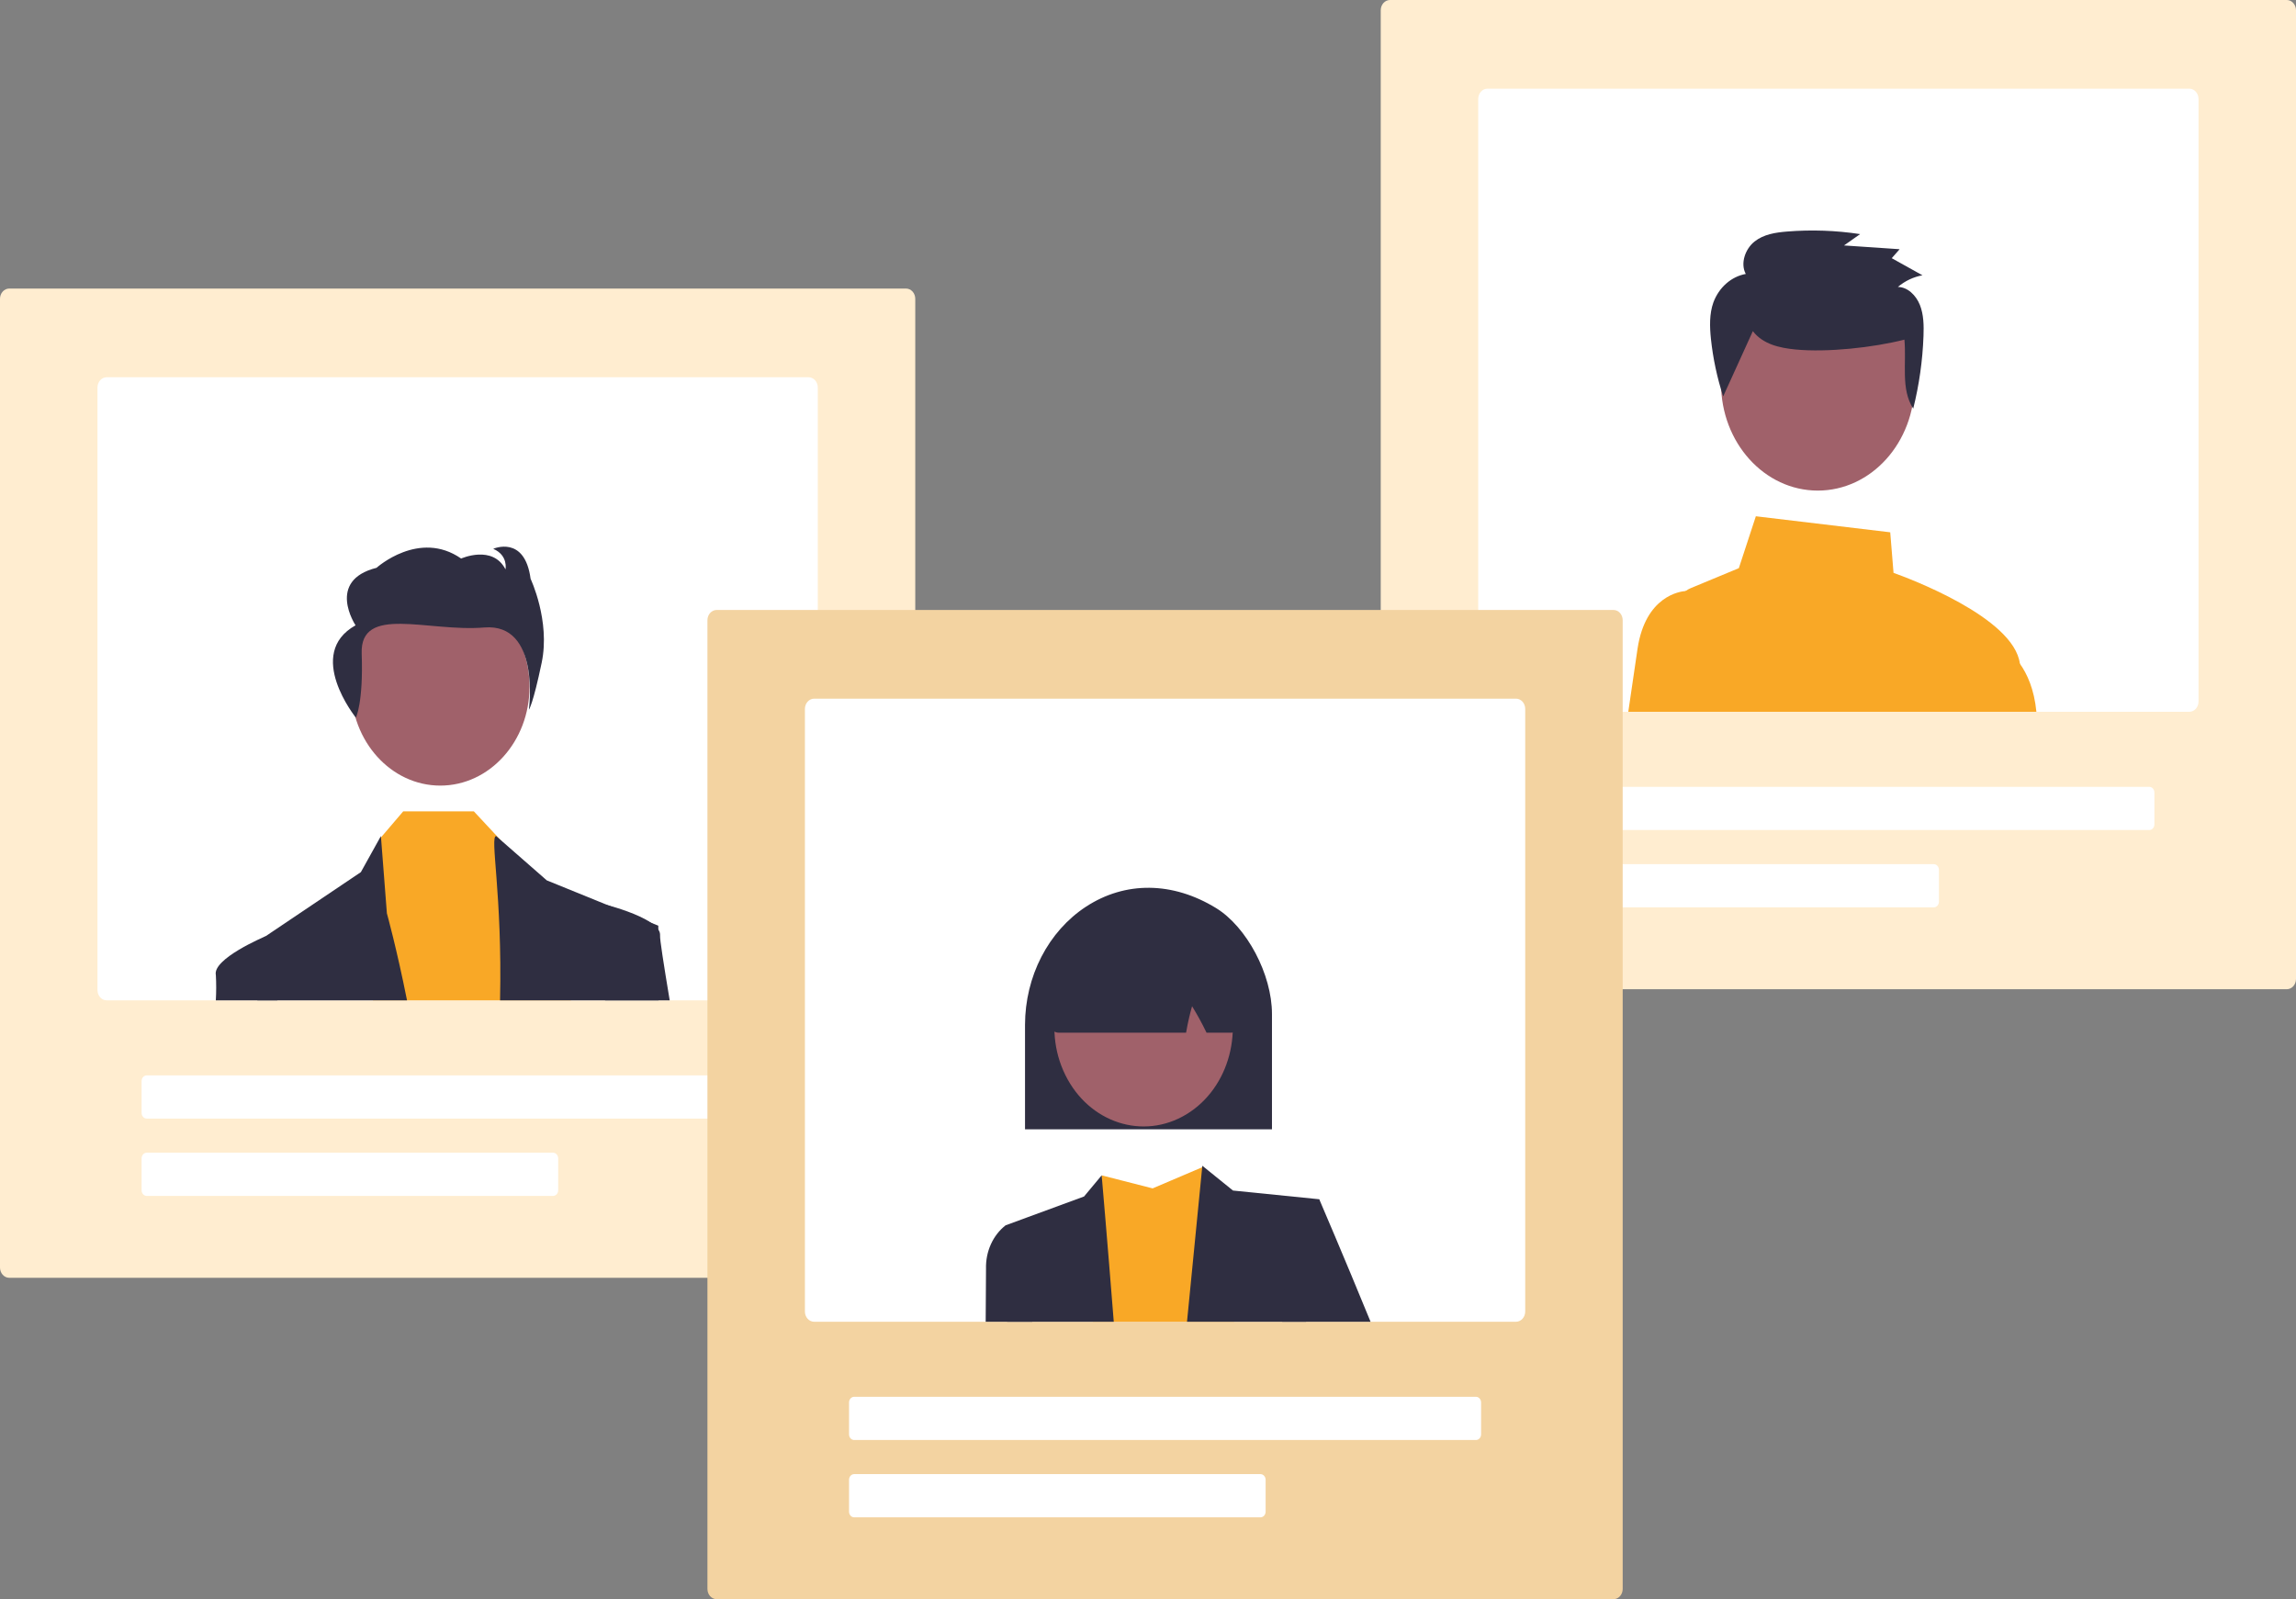 <svg width="939" height="654" viewBox="0 0 939 654" fill="none" xmlns="http://www.w3.org/2000/svg">
<rect x="0" y="0" width="939" height="654" fill="#808080" stroke="none"/>
<g clip-path="url(#clip0_2604_13817)">
<path d="M370.539 522.557H3.777C2.775 522.555 1.815 522.114 1.107 521.33C0.399 520.545 0.001 519.481 0 518.372V122.191C0.001 121.081 0.399 120.018 1.107 119.233C1.815 118.448 2.775 118.007 3.777 118.006H370.539C371.54 118.007 372.5 118.448 373.208 119.233C373.917 120.018 374.315 121.081 374.316 122.191V518.372C374.315 519.481 373.917 520.545 373.208 521.33C372.5 522.114 371.54 522.556 370.539 522.557Z" fill="#FFEDD0"/>
<path d="M330.674 154.275H43.642C42.641 154.277 41.681 154.719 40.973 155.503C40.265 156.287 39.867 157.351 39.865 158.46V404.911C39.867 406.02 40.265 407.084 40.973 407.868C41.681 408.653 42.641 409.094 43.642 409.096H330.674C331.675 409.094 332.635 408.653 333.343 407.868C334.051 407.084 334.449 406.02 334.45 404.911V158.46C334.449 157.351 334.051 156.287 333.343 155.503C332.635 154.719 331.675 154.277 330.674 154.275Z" fill="white"/>
<path d="M314.308 457.456H60.008C59.452 457.455 58.919 457.21 58.525 456.774C58.132 456.339 57.911 455.748 57.91 455.131V442.111C57.911 441.495 58.132 440.904 58.525 440.468C58.919 440.032 59.452 439.787 60.008 439.786H314.308C314.864 439.787 315.397 440.032 315.791 440.468C316.184 440.904 316.405 441.495 316.406 442.111V455.131C316.405 455.748 316.184 456.339 315.791 456.774C315.397 457.21 314.864 457.455 314.308 457.456Z" fill="white"/>
<path d="M226.184 489.076H60.008C59.452 489.076 58.919 488.83 58.525 488.395C58.132 487.959 57.911 487.368 57.91 486.751V473.731C57.911 473.115 58.132 472.524 58.525 472.088C58.919 471.652 59.452 471.407 60.008 471.406H226.184C226.74 471.407 227.274 471.652 227.667 472.088C228.06 472.524 228.282 473.115 228.282 473.731V486.751C228.282 487.368 228.06 487.959 227.667 488.395C227.274 488.83 226.74 489.076 226.184 489.076Z" fill="white"/>
<path d="M180.067 321.275C200.222 321.275 216.562 303.169 216.562 280.835C216.562 258.5 200.222 240.395 180.067 240.395C159.911 240.395 143.572 258.5 143.572 280.835C143.572 303.169 159.911 321.275 180.067 321.275Z" fill="#A0616A"/>
<path d="M233.461 409.095H152.547L155.19 343.176L155.82 342.442L164.901 331.812H193.797L204.506 343.307L205.371 344.237L228.173 368.455L233.461 409.095Z" fill="#F9A826"/>
<path d="M166.461 409.096H105.245C105.094 394.216 105.01 385.306 105.01 385.306L108.552 382.916C108.556 382.911 108.562 382.908 108.568 382.907H108.577L147.586 356.662L155.777 341.922L155.82 342.443L158.228 373.514C158.228 373.514 162.206 387.762 166.461 409.096Z" fill="#2F2E41"/>
<path d="M269.348 409.096H204.506C205.488 365.702 200.2 341.922 202.92 341.922L204.506 343.308L223.616 360.029L248.803 370.268H248.82L266.184 377.327L269.231 378.564V380.154C269.239 383.967 269.256 394.393 269.348 409.096Z" fill="#2F2E41"/>
<path d="M145.541 293.487C145.541 293.487 148.641 287.453 147.921 267.295C147.2 247.138 174.9 258.539 198.047 256.616C221.194 254.693 216.294 290.269 216.294 290.269C216.294 290.269 217.964 288.155 221.539 270.984C225.115 253.814 216.997 236.703 216.997 236.703C214.606 218.66 201.722 224.443 201.722 224.443C207.927 227.12 206.735 232.843 206.735 232.843C201.482 222.639 188.598 228.421 188.598 228.421C171.413 216.472 153.997 232.208 153.997 232.208C133.237 237.429 145.412 255.723 145.412 255.723C124.535 267.414 145.541 293.487 145.541 293.487Z" fill="#2F2E41"/>
<path d="M113.419 409.096H88.266C88.462 405.662 88.468 402.217 88.283 398.782C86.781 392.151 107.914 383.186 108.551 382.917C108.556 382.911 108.562 382.908 108.568 382.907H108.577L112.605 385.307L113.419 409.096Z" fill="#2F2E41"/>
<path d="M273.889 409.096H247.468L244.17 373.012L247.871 370.018C247.871 370.018 248.207 370.101 248.803 370.269H248.82C251.782 371.078 260.947 373.756 266.184 377.327C267.349 378.052 268.382 379.011 269.231 380.155C269.75 380.845 270.009 381.732 269.952 382.628C269.818 383.977 271.362 393.909 273.889 409.096Z" fill="#2F2E41"/>
<path d="M935.223 404.551H568.461C567.46 404.55 566.499 404.108 565.791 403.324C565.083 402.539 564.685 401.475 564.684 400.366V4.185C564.685 3.075 565.083 2.012 565.791 1.227C566.499 0.443 567.46 0.001 568.461 0H935.223C936.225 0.001 937.185 0.443 937.893 1.227C938.601 2.012 938.999 3.075 939 4.185V400.366C938.999 401.475 938.601 402.539 937.893 403.324C937.185 404.108 936.225 404.55 935.223 404.551Z" fill="#FFEDD0"/>
<path d="M895.358 36.272H608.327C607.325 36.273 606.366 36.715 605.658 37.499C604.95 38.284 604.551 39.347 604.55 40.456V286.907C604.551 288.016 604.95 289.08 605.658 289.864C606.366 290.649 607.325 291.09 608.327 291.092H895.358C896.359 291.09 897.319 290.649 898.027 289.864C898.735 289.08 899.133 288.016 899.135 286.907V40.456C899.133 39.347 898.735 38.284 898.027 37.499C897.319 36.715 896.359 36.273 895.358 36.272Z" fill="white"/>
<path d="M878.992 339.451H624.692C624.136 339.451 623.603 339.205 623.209 338.77C622.816 338.334 622.595 337.743 622.594 337.126V324.106C622.595 323.49 622.816 322.899 623.209 322.463C623.603 322.027 624.136 321.782 624.692 321.781H878.992C879.548 321.782 880.082 322.027 880.475 322.463C880.868 322.899 881.089 323.49 881.09 324.106V337.126C881.089 337.743 880.868 338.334 880.475 338.77C880.082 339.205 879.548 339.451 878.992 339.451Z" fill="white"/>
<path d="M790.868 371.07H624.692C624.136 371.07 623.603 370.825 623.209 370.389C622.816 369.953 622.595 369.362 622.594 368.745V355.725C622.595 355.109 622.816 354.518 623.209 354.082C623.603 353.646 624.136 353.401 624.692 353.4H790.868C791.425 353.401 791.958 353.646 792.351 354.082C792.745 354.518 792.966 355.109 792.966 355.725V368.745C792.966 369.362 792.745 369.953 792.351 370.389C791.958 370.825 791.425 371.07 790.868 371.07Z" fill="white"/>
<path d="M822.492 291.092C824.112 284.628 825.371 279.057 826.017 275.114C826.217 273.898 826.237 272.654 826.076 271.431C823.659 252.376 780 236.268 774.402 234.278L773.051 217.686L718.095 211.13L711.137 232.353L691.415 240.546C690.701 240.838 690.022 241.225 689.392 241.699C687.738 242.937 686.465 244.707 685.747 246.77C685.028 248.834 684.897 251.092 685.372 253.24L693.773 291.091L822.492 291.092Z" fill="#F9A826"/>
<path d="M708.569 291.092H665.926C667.453 280.545 668.821 271.217 669.711 265.284C672.967 243.689 687.168 241.848 689.392 241.699C689.568 241.681 689.677 241.681 689.686 241.681H698.657L708.569 291.092Z" fill="#F9A826"/>
<path d="M822.492 291.091H832.832C831.917 281.782 829.014 275.514 826.076 271.431C824.115 268.561 821.586 266.229 818.682 264.614L817.902 264.242L808.812 291.091H822.492Z" fill="#F9A826"/>
<path d="M743.426 200.629C765.279 200.629 782.995 180.998 782.995 156.782C782.995 132.566 765.279 112.936 743.426 112.936C721.573 112.936 703.857 132.566 703.857 156.782C703.857 180.998 721.573 200.629 743.426 200.629Z" fill="#A0616A"/>
<path d="M716.867 135.42C720.963 140.791 727.894 142.306 734.289 142.923C747.276 144.185 766.158 142.138 778.85 138.891C779.761 148.619 777.287 159.108 782.457 167.112C784.881 157.423 786.29 147.458 786.657 137.412C786.813 133.104 786.752 128.647 785.173 124.692C783.593 120.737 780.147 117.38 776.179 117.345C779.127 114.868 782.581 113.233 786.234 112.584L773.67 105.588L776.897 101.917L754.151 100.375L760.739 95.737C750.82 94.228 740.785 93.878 730.799 94.694C726.164 95.072 721.317 95.795 717.562 98.772C713.807 101.748 711.636 107.662 713.968 112.031C711.05 112.563 708.301 113.911 705.984 115.948C703.667 117.985 701.858 120.645 700.728 123.674C699.053 128.377 699.207 133.602 699.722 138.614C700.579 146.631 702.26 154.512 704.733 162.105" fill="#2F2E41"/>
<path d="M659.859 654H293.097C292.096 653.999 291.136 653.558 290.428 652.773C289.72 651.988 289.321 650.925 289.32 649.815V253.634C289.321 252.525 289.72 251.461 290.428 250.676C291.136 249.892 292.096 249.45 293.097 249.449H659.859C660.861 249.45 661.821 249.892 662.529 250.676C663.237 251.461 663.635 252.525 663.636 253.634V649.815C663.635 650.925 663.237 651.988 662.529 652.773C661.821 653.558 660.861 653.999 659.859 654Z" fill="#F3D3A1"/>
<path d="M619.994 285.72H332.963C331.962 285.721 331.002 286.163 330.294 286.947C329.586 287.732 329.188 288.795 329.186 289.905V536.355C329.188 537.465 329.586 538.528 330.294 539.313C331.002 540.097 331.962 540.539 332.963 540.54H619.994C620.995 540.539 621.955 540.097 622.663 539.313C623.371 538.528 623.769 537.465 623.771 536.355V289.905C623.769 288.795 623.371 287.732 622.663 286.947C621.955 286.163 620.995 285.721 619.994 285.72Z" fill="white"/>
<path d="M603.628 588.9H349.328C348.772 588.899 348.239 588.654 347.845 588.218C347.452 587.782 347.231 587.191 347.23 586.575V573.555C347.231 572.938 347.452 572.347 347.845 571.911C348.239 571.475 348.772 571.23 349.328 571.229H603.628C604.184 571.23 604.718 571.475 605.111 571.911C605.504 572.347 605.726 572.938 605.726 573.555V586.575C605.726 587.191 605.504 587.782 605.111 588.218C604.718 588.654 604.184 588.899 603.628 588.9Z" fill="white"/>
<path d="M515.504 620.52H349.328C348.772 620.519 348.239 620.274 347.845 619.838C347.452 619.402 347.231 618.811 347.23 618.195V605.175C347.231 604.558 347.452 603.967 347.845 603.531C348.239 603.096 348.772 602.85 349.328 602.85H515.504C516.061 602.85 516.594 603.096 516.987 603.531C517.381 603.967 517.602 604.558 517.603 605.175V618.195C517.602 618.811 517.381 619.402 516.987 619.838C516.594 620.274 516.061 620.519 515.504 620.52Z" fill="white"/>
<path d="M504.72 540.54H446.953L450.553 480.667L471.392 485.996L491.661 477.356L492.198 477.133L492.232 477.114C492.239 477.132 492.245 477.151 492.248 477.17C492.567 478.593 498.929 506.818 504.72 540.54Z" fill="#F9A826"/>
<path d="M539.533 490.441L534.136 540.539H485.451L491.661 477.356L491.72 476.742L492.198 477.132L492.248 477.169L504.258 486.879L539.533 490.441Z" fill="#2F2E41"/>
<path d="M455.497 540.541H411.896L411.267 501.099L443.352 489.307L450.553 480.667C450.553 480.667 452.828 506.661 455.497 540.541Z" fill="#2F2E41"/>
<path d="M560.524 540.541H524.393L526.709 504.652L539.533 490.441C539.533 490.441 549.68 514.026 560.524 540.541Z" fill="#2F2E41"/>
<path d="M422.177 540.541H403.117C403.201 529.046 403.252 521.104 403.252 518.863C403.156 515.398 403.839 511.961 405.237 508.861C406.636 505.761 408.708 503.094 411.267 501.1L420.893 504.652L422.177 540.541Z" fill="#2F2E41"/>
<path d="M419.204 419.035C419.233 409.296 421.544 399.733 425.909 391.28C430.274 382.827 436.545 375.774 444.107 370.812C460.174 360.302 479.559 360.492 497.29 371.332C509.923 379.056 520.2 398.492 520.2 414.657V461.826H419.204V419.035Z" fill="#2F2E41"/>
<path d="M485.2 455.71C502.878 445.002 509.375 420.441 499.711 400.852C490.047 381.263 467.883 374.064 450.205 384.772C432.527 395.48 426.03 420.041 435.694 439.63C445.357 459.219 467.522 466.418 485.2 455.71Z" fill="#A0616A"/>
<path d="M429.661 420.623C429.384 420.269 428.737 419.441 433.237 381.075L433.38 380.448H433.787C456.595 368.014 479.735 367.702 502.57 379.514C503.273 379.884 503.877 380.449 504.323 381.155C504.77 381.862 505.043 382.684 505.117 383.543C507.781 419.589 507.137 420.375 506.862 420.711C506.444 421.219 505.935 421.625 505.367 421.904C504.799 422.182 504.185 422.326 503.565 422.327H493.447L493.235 421.903C491.498 418.326 489.592 414.853 487.525 411.498C486.575 414.837 485.797 418.234 485.194 421.672L485.071 422.327H433.028C432.39 422.327 431.758 422.175 431.177 421.881C430.596 421.587 430.079 421.158 429.661 420.623Z" fill="#2F2E41"/>
</g>
<defs>
<clipPath id="clip0_2604_13817">
<rect width="939" height="654" fill="white"/>
</clipPath>
</defs>
</svg>
